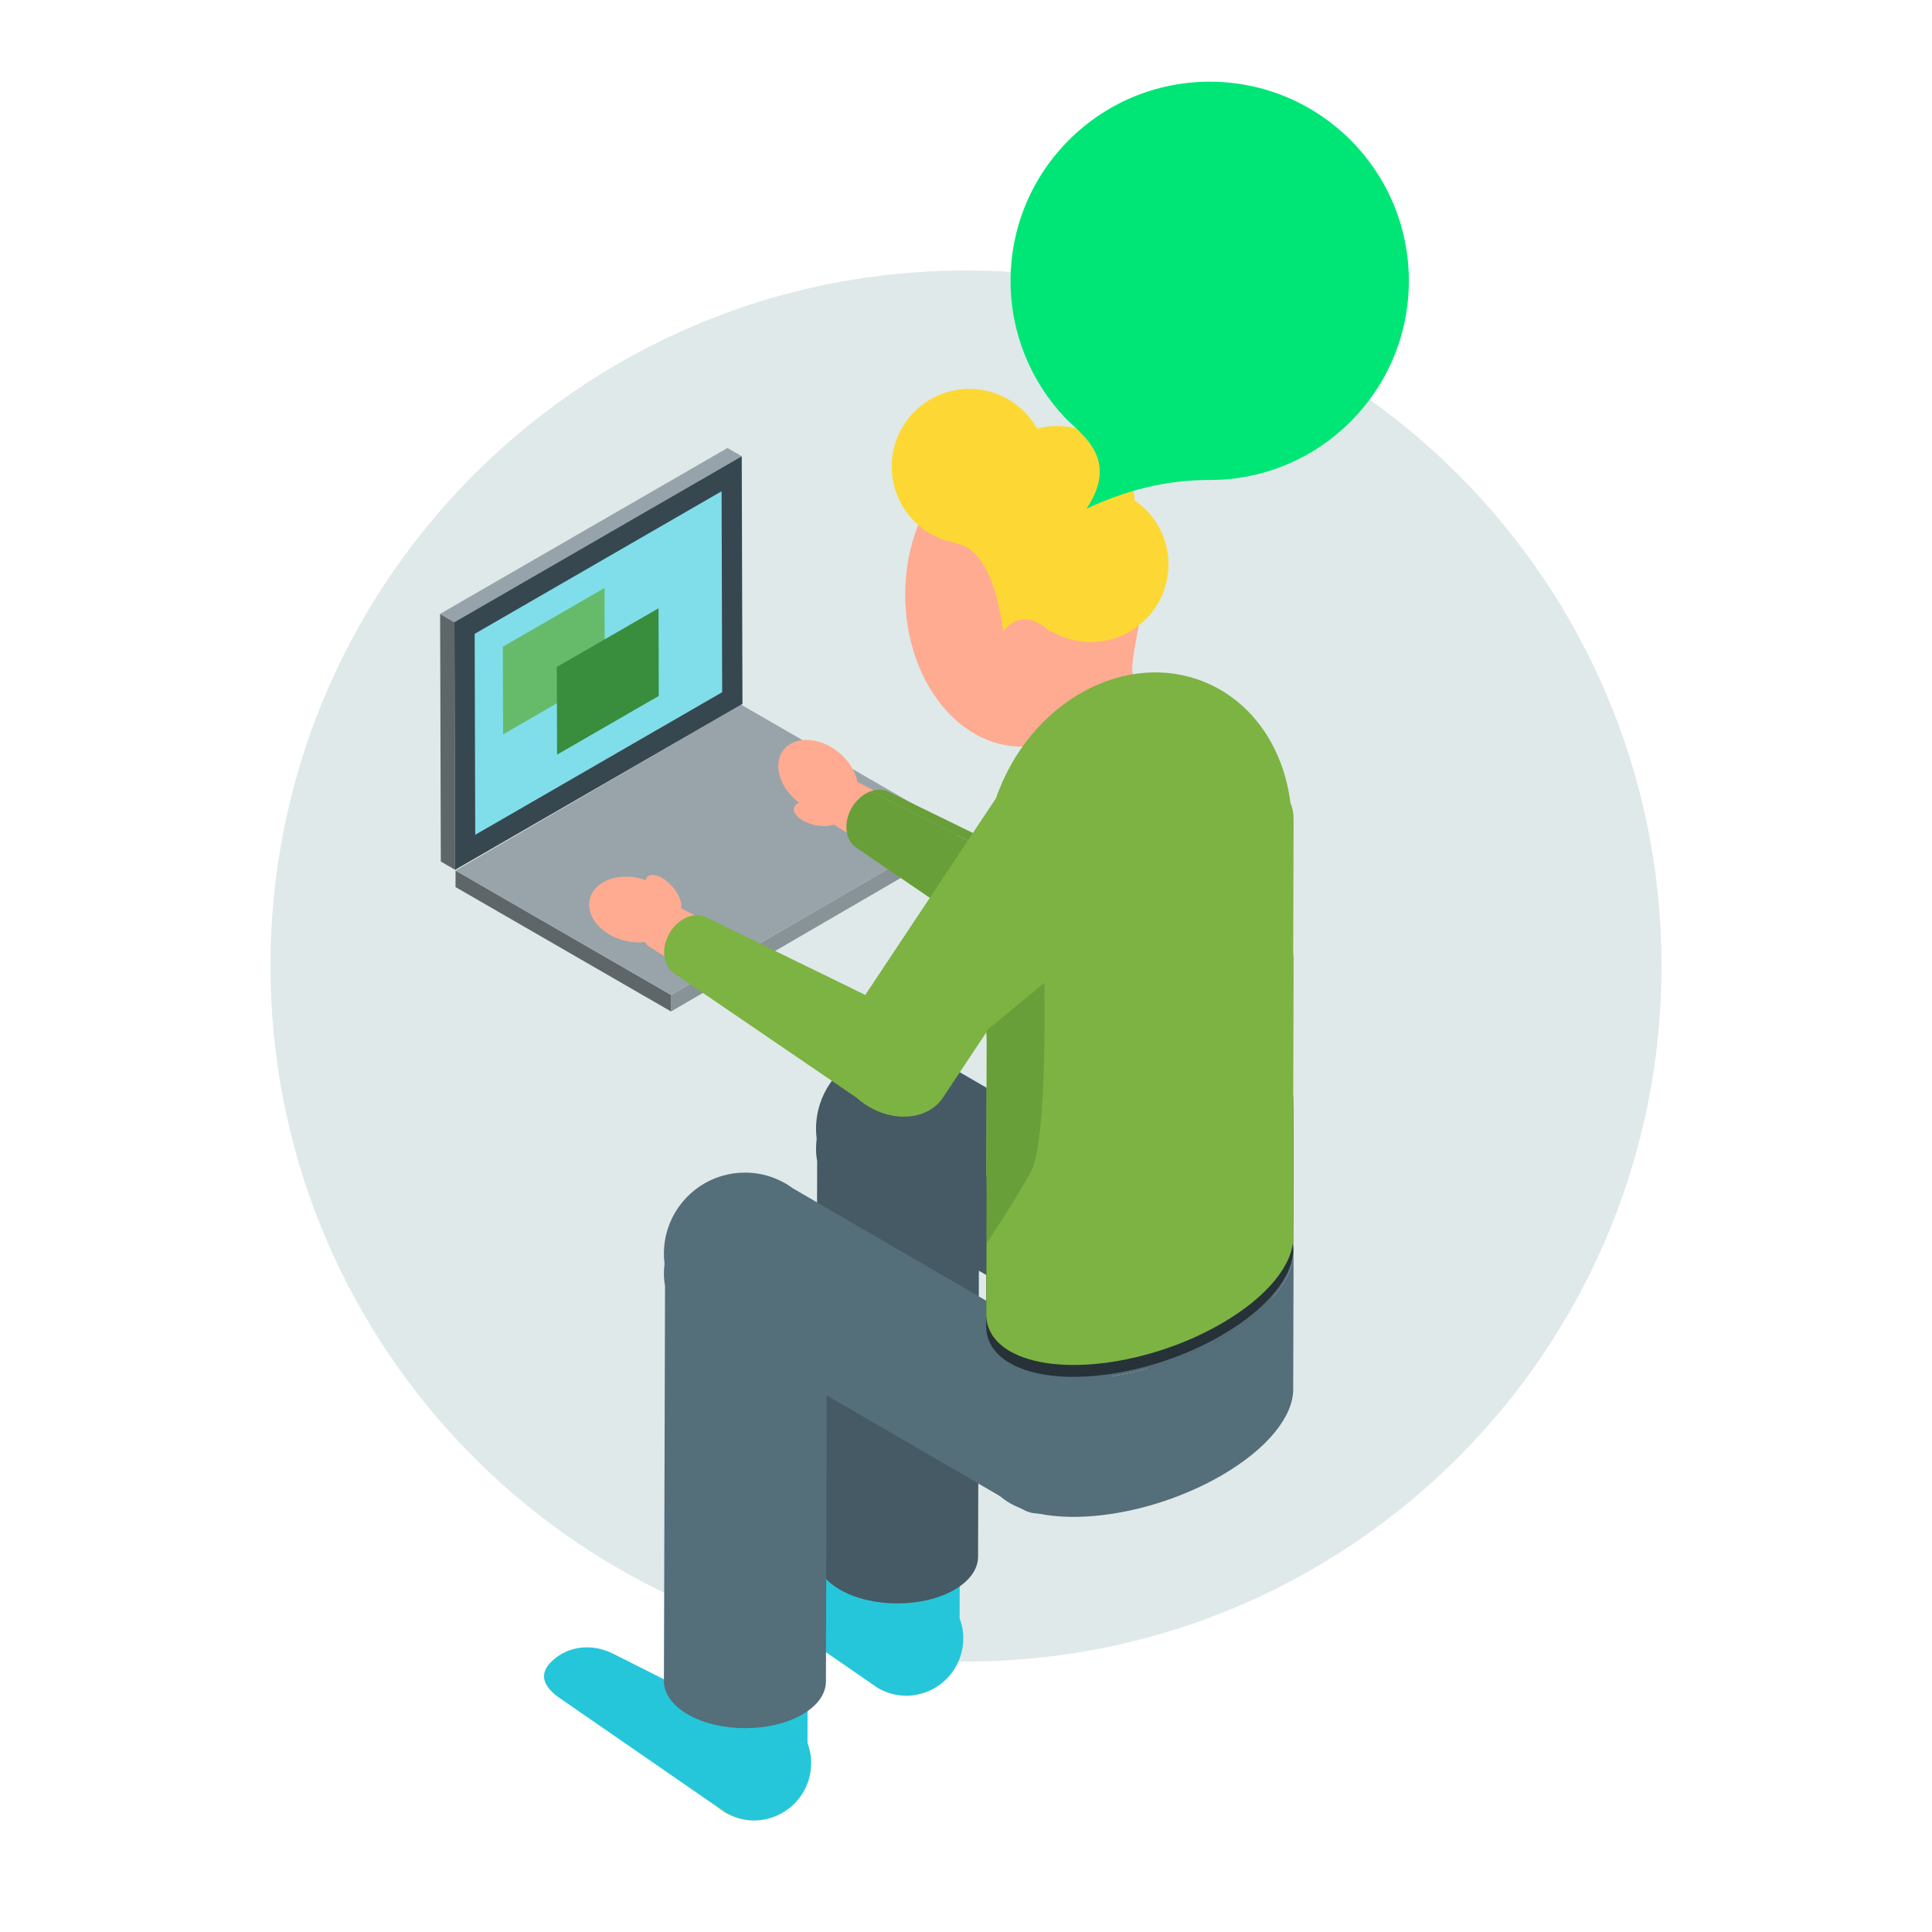 <?xml version="1.0" encoding="utf-8"?>
<!-- Generator: Adobe Illustrator 15.0.0, SVG Export Plug-In . SVG Version: 6.00 Build 0)  -->
<!DOCTYPE svg PUBLIC "-//W3C//DTD SVG 1.1//EN" "http://www.w3.org/Graphics/SVG/1.1/DTD/svg11.dtd">
<svg version="1.1" id="圖層_1" xmlns="http://www.w3.org/2000/svg" xmlns:xlink="http://www.w3.org/1999/xlink" x="0px" y="0px"
	 width="200px" height="200px" viewBox="0 0 200 200" enable-background="new 0 0 200 200" xml:space="preserve">
<path fill="#DFE9E9" d="M172,100c0,38.37-30.02,69.73-67.85,71.88c-1.371,0.08-2.762,0.12-4.15,0.12c-0.471,0-0.939,0-1.41-0.02
	c-0.58,0-1.15-0.021-1.72-0.051c-0.83-0.029-1.66-0.08-2.479-0.15C57.25,168.92,28,137.87,28,100c0-23.29,11.07-44.01,28.23-57.16
	c3.959-3.05,8.25-5.68,12.799-7.85c1.98-0.95,4.011-1.81,6.091-2.57c2.319-0.86,4.69-1.6,7.12-2.21c0.369-0.1,0.74-0.19,1.119-0.28
	c0.721-0.17,1.44-0.33,2.16-0.48c1.78-0.36,3.58-0.65,5.4-0.88c1.29-0.17,2.6-0.29,3.91-0.38C96.54,28.06,98.26,28,100,28
	C139.76,28,172,60.24,172,100z"/>
<line fill="none" x1="-351.087" y1="284.531" x2="-351.087" y2="284.16"/>
<g>
	<g>
		<path fill="#FFAB91" d="M118.863,58.425c0,2.651-2.09,10.476-1.568,11.354c0.52,0.876-6.908,7.516-11.535,7.516
			c-6.657,0-12.054-7.04-12.054-15.724c0-8.685,5.396-15.724,12.054-15.724C112.418,45.846,118.863,49.741,118.863,58.425z"/>
		<path fill="#FDD835" d="M117.457,51.79c-0.182-4.278-3.705-7.691-8.027-7.691c-0.718,0-1.411,0.095-2.071,0.271
			c-1.376-2.455-4.001-4.114-7.015-4.114c-4.438,0-8.036,3.598-8.036,8.036c0,3.944,2.841,7.223,6.588,7.904
			c0.104,0.044,0.235,0.088,0.4,0.133c3.843,1.048,4.543,9.084,4.543,9.084s1.747-2.917,4.891,0
			c0.025-0.028,0.045-0.062,0.068-0.091c1.206,0.723,2.617,1.139,4.125,1.139c4.438,0,8.037-3.598,8.037-8.037
			C120.96,55.669,119.571,53.237,117.457,51.79z"/>
		<g>
			<g enable-background="new    ">
				<g>
					<polygon fill="#889398" points="99.023,85.824 99.018,87.532 69.465,104.707 69.47,102.998 					"/>
				</g>
				<g>
					<polygon fill="#5E666A" points="69.47,102.998 69.465,104.707 47.155,91.827 47.16,90.118 					"/>
				</g>
				<g>
					<polygon fill="#98A4AA" points="99.023,85.824 69.47,102.998 47.16,90.118 76.713,72.943 					"/>
				</g>
			</g>
		</g>
		<g>
			<g enable-background="new    ">
				<g>
					<polygon fill="#5E6669" points="47.111,90.042 45.633,89.184 45.561,63.548 47.038,64.407 					"/>
				</g>
				<g>
					<polygon fill="#97A3AA" points="47.038,64.407 45.561,63.548 75.308,46.374 76.785,47.232 					"/>
				</g>
				<g>
					<g>
						<polygon fill="#80DEEA" points="48.088,65.011 75.742,49.045 75.808,72.263 48.153,88.229 						"/>
						<path fill="#37474F" d="M74.699,50.857l0.059,20.802L49.197,86.417l-0.059-20.802L74.699,50.857 M76.785,47.232L47.038,64.407
							l0.073,25.635l29.748-17.175L76.785,47.232L76.785,47.232z"/>
					</g>
				</g>
			</g>
		</g>
		<path fill="#FFAB91" d="M73.975,96.407c-0.033-0.242-0.108-0.449-0.226-0.606c-0.088-0.119-0.2-0.208-0.336-0.264
			c0.004,0.001,0.008,0.002,0.013,0.004c0.016,0.007,0.033,0.016,0.049,0.023c-0.992-0.516-1.982-1.031-2.974-1.547
			c0.136-0.566-0.207-1.467-0.921-2.265c-0.901-1.006-2.04-1.457-2.543-1.006c-0.103,0.091-0.162,0.22-0.198,0.364
			c-0.186-0.065-0.375-0.126-0.571-0.175c-2.434-0.608-4.767,0.341-5.211,2.119c-0.444,1.779,1.168,3.714,3.603,4.321
			c0.73,0.184,1.45,0.223,2.114,0.144c0.009,0.018,0.015,0.039,0.024,0.055c0.089,0.156,0.205,0.281,0.345,0.373l3.598,2.32
			c-0.004-0.002-0.006-0.007-0.01-0.009c0.126,0.083,0.275,0.133,0.448,0.137c0.076,0.002,0.153-0.004,0.233-0.019
			c0.079-0.013,0.159-0.035,0.239-0.064c0.081-0.028,0.162-0.063,0.243-0.106c0.081-0.042,0.163-0.09,0.244-0.144
			c0.148-0.099,0.295-0.217,0.438-0.353c0.143-0.134,0.281-0.285,0.411-0.448s0.254-0.342,0.367-0.531
			c0.113-0.188,0.217-0.387,0.306-0.594c0.14-0.322,0.234-0.634,0.286-0.925C73.998,96.918,74.007,96.646,73.975,96.407z
			 M70.302,98.881c-0.01,0.098-0.015,0.19-0.015,0.281C70.287,99.071,70.292,98.979,70.302,98.881z M70.452,98.175
			c-0.008,0.025-0.017,0.05-0.023,0.076C70.435,98.225,70.443,98.2,70.452,98.175z M70.341,98.602
			c-0.004,0.021-0.007,0.042-0.011,0.065c0.003-0.016,0.003-0.029,0.006-0.044C70.337,98.616,70.34,98.608,70.341,98.602z
			 M70.288,99.288c0.005,0.112,0.019,0.217,0.041,0.315c-0.018-0.082-0.034-0.167-0.041-0.258
			C70.286,99.326,70.289,99.305,70.288,99.288z M70.418,99.876c0.007,0.014,0.014,0.03,0.021,0.042
			c-0.003-0.005-0.007-0.009-0.01-0.014C70.424,99.896,70.423,99.885,70.418,99.876z M70.335,99.641
			c0.002,0.007,0.005,0.013,0.006,0.021C70.34,99.654,70.337,99.648,70.335,99.641z M70.555,100.1
			c0.009,0.011,0.019,0.02,0.028,0.03C70.574,100.119,70.564,100.11,70.555,100.1z M73.263,95.489
			c0.019,0.005,0.038,0.009,0.056,0.014c0.019,0.005,0.037,0.011,0.055,0.018c0.01,0.003,0.019,0.007,0.028,0.011
			C73.357,95.514,73.312,95.5,73.263,95.489z"/>
		<path fill="#FFAB91" d="M93.193,83.828c-0.033-0.242-0.109-0.448-0.226-0.606c-0.088-0.119-0.2-0.208-0.336-0.265
			c0.004,0.002,0.009,0.003,0.013,0.006c0.017,0.006,0.033,0.014,0.048,0.023c-1.266-0.658-2.532-1.316-3.798-1.975
			c-0.017-0.009-0.035-0.017-0.053-0.025c-0.018-0.008-0.037-0.016-0.056-0.022c-0.009-0.003-0.019-0.007-0.028-0.01
			c-0.194-1.106-0.9-2.268-2.025-3.145c-1.978-1.543-4.495-1.624-5.623-0.178c-1.128,1.445-0.439,3.868,1.539,5.411
			c0.023,0.019,0.046,0.033,0.069,0.05c-0.281,0.131-0.471,0.317-0.526,0.554c-0.153,0.658,0.79,1.44,2.105,1.746
			c0.792,0.185,1.537,0.154,2.039-0.043c0.009,0.006,0.017,0.016,0.026,0.021l3.598,2.32c-0.004-0.002-0.007-0.006-0.01-0.009
			c0.125,0.083,0.274,0.133,0.447,0.139c0.077,0.001,0.154-0.005,0.233-0.02c0.079-0.014,0.159-0.035,0.239-0.063
			c0.081-0.029,0.162-0.065,0.243-0.106c0.082-0.042,0.163-0.09,0.244-0.144c0.147-0.099,0.295-0.218,0.437-0.352
			c0.143-0.135,0.281-0.286,0.411-0.451c0.132-0.163,0.255-0.34,0.368-0.528c0.113-0.189,0.216-0.388,0.305-0.596
			c0.14-0.322,0.234-0.634,0.287-0.925C93.216,84.338,93.225,84.066,93.193,83.828z M89.52,86.302
			c-0.01,0.098-0.015,0.191-0.015,0.281C89.505,86.493,89.51,86.399,89.52,86.302z M89.669,85.595
			c-0.007,0.024-0.016,0.05-0.023,0.076C89.654,85.646,89.661,85.619,89.669,85.595z M89.559,86.022
			c-0.005,0.022-0.007,0.044-0.011,0.065c0.002-0.014,0.002-0.029,0.005-0.043C89.555,86.037,89.558,86.029,89.559,86.022z
			 M89.506,86.708c0.005,0.112,0.019,0.218,0.041,0.315c-0.019-0.083-0.034-0.167-0.041-0.259
			C89.504,86.747,89.506,86.727,89.506,86.708z M89.637,87.297c0.006,0.015,0.013,0.03,0.02,0.044
			c-0.002-0.005-0.006-0.009-0.009-0.014C89.643,87.318,89.641,87.306,89.637,87.297z M89.553,87.062
			c0.002,0.007,0.005,0.013,0.006,0.02C89.558,87.075,89.555,87.069,89.553,87.062z M89.773,87.52
			c0.009,0.011,0.019,0.021,0.027,0.03C89.792,87.54,89.782,87.531,89.773,87.52z M92.481,82.91
			c0.019,0.004,0.038,0.009,0.056,0.014s0.036,0.011,0.054,0.017c0.01,0.003,0.02,0.008,0.03,0.012
			C92.575,82.936,92.53,82.921,92.481,82.91z"/>
		<g>
			<g enable-background="new    ">
				<g>
					<path fill="#26C6DA" d="M99.72,169.606c0,2.792-1.931,5.138-4.527,5.769c-0.035,0.007-0.074,0.018-0.109,0.025
						c-0.303,0.069-0.62,0.114-0.94,0.136c-0.104,0.008-0.213,0.011-0.321,0.011c-1.091-0.008-2.107-0.308-2.981-0.825
						c-0.231-0.16-0.461-0.317-0.692-0.478c-0.133-0.092-0.262-0.183-0.396-0.272c-0.883-0.612-1.768-1.221-2.651-1.832
						c-2.976-2.056-5.952-4.112-8.927-6.167c-1.479-1.021-2.954-2.046-4.434-3.063c-0.837-0.574-2.702-2.021-0.954-3.769
						c1.747-1.746,4.289-1.922,6.402-0.876c2.058,1.019,4.099,2.068,6.151,3.099c0.495,0.248,0.988,0.497,1.483,0.744
						c0.168-0.768,0.758-1.509,1.774-2.099c2.45-1.423,6.433-1.423,8.896,0c1.24,0.716,1.86,1.655,1.855,2.592l-0.01,4.906
						C99.583,168.16,99.72,168.869,99.72,169.606z"/>
				</g>
			</g>
		</g>
		<path fill="#455A64" d="M130.087,128.853c0.005,0.004,0.01,0.005,0.016,0.008c-0.032-0.018-0.06-0.03-0.088-0.048l-32.195-18.712
			c-0.476-0.353-0.989-0.654-1.538-0.895c-1.044-0.472-2.201-0.73-3.42-0.73c-0.779,0-1.535,0.105-2.251,0.308
			c-0.279,0.076-0.555,0.168-0.82,0.276c-3.11,1.223-5.315,4.255-5.315,7.802c0,0.35,0.021,0.692,0.066,1.027
			c-0.045,0.356-0.066,0.706-0.066,1.053c0.002,0.451,0.044,0.868,0.118,1.252l-0.116,40.912c-0.003,1.25,0.822,2.504,2.475,3.458
			c3.286,1.896,8.594,1.898,11.858,0.001c1.622-0.942,2.435-2.176,2.438-3.411c0.027-9.871,0.056-19.74,0.084-29.61
			c6.761,3.928,13.521,7.856,20.279,11.784c-0.008-0.005-0.015-0.012-0.022-0.018c1.088,0.687,2.622,0.622,4.319-0.359
			c3.287-1.897,5.941-6.496,5.93-10.271C131.833,130.793,131.165,129.469,130.087,128.853z M129.828,128.723
			c-0.047-0.02-0.093-0.039-0.139-0.057c0.02,0.007,0.043,0.012,0.063,0.02C129.778,128.697,129.803,128.712,129.828,128.723z
			 M129.381,128.567c-0.058-0.016-0.114-0.03-0.173-0.042c0.043,0.009,0.085,0.018,0.129,0.028
			C129.353,128.558,129.365,128.563,129.381,128.567z M128.757,128.466c0.056,0.004,0.112,0.011,0.168,0.015
			c0.045,0.003,0.091,0.01,0.136,0.02c0.039,0.005,0.074,0.011,0.112,0.018c0.008,0.002,0.015,0.004,0.022,0.006
			c-0.223-0.044-0.456-0.064-0.698-0.061c0.017,0,0.034-0.005,0.05-0.005C128.617,128.458,128.69,128.463,128.757,128.466z
			 M127.527,128.592c-0.028,0.006-0.055,0.013-0.084,0.021c0.021-0.006,0.042-0.013,0.063-0.018
			C127.513,128.594,127.52,128.593,127.527,128.592z M128.082,128.49c-0.026,0.002-0.054,0.007-0.081,0.01
			C128.028,128.497,128.056,128.493,128.082,128.49z M127.315,128.647c-0.05,0.013-0.099,0.029-0.148,0.045
			c0.032-0.009,0.063-0.022,0.095-0.03C127.28,128.656,127.298,128.651,127.315,128.647z M127.008,128.746
			c-0.058,0.021-0.115,0.042-0.174,0.064C126.893,128.788,126.95,128.768,127.008,128.746z M126.689,128.869
			c-0.057,0.024-0.112,0.049-0.168,0.074C126.577,128.918,126.633,128.894,126.689,128.869z M126.326,129.035
			c-0.04,0.02-0.082,0.039-0.123,0.061C126.244,129.074,126.286,129.055,126.326,129.035z M85.403,122.172
			c0.053,0.064,0.1,0.132,0.158,0.195C85.503,122.304,85.456,122.236,85.403,122.172z M84.613,120.34
			c0.006,0.076,0.007,0.153,0.02,0.229C84.62,120.493,84.619,120.416,84.613,120.34z M84.693,120.81
			c0.019,0.073,0.032,0.148,0.057,0.224C84.725,120.958,84.711,120.883,84.693,120.81z M84.85,121.27
			c0.032,0.074,0.056,0.147,0.094,0.221C84.906,121.417,84.881,121.344,84.85,121.27z M85.085,121.725
			c0.043,0.07,0.08,0.142,0.128,0.211C85.165,121.866,85.128,121.795,85.085,121.725z M85.987,122.783
			c-0.065-0.058-0.119-0.117-0.18-0.176C85.868,122.666,85.921,122.726,85.987,122.783z M86.316,123.041
			c0.059,0.045,0.111,0.092,0.173,0.137C86.427,123.133,86.375,123.087,86.316,123.041z M120.191,141.356
			c-0.002-0.008-0.004-0.016-0.006-0.023C120.188,141.341,120.189,141.349,120.191,141.356z M120.098,141.002
			c-0.002-0.006-0.003-0.011-0.004-0.016C120.095,140.991,120.096,140.996,120.098,141.002z M120.361,141.816
			c0.013,0.031,0.026,0.063,0.04,0.093c-0.003-0.006-0.007-0.013-0.01-0.019C120.382,141.866,120.371,141.841,120.361,141.816z
			 M120.451,142.012c0.007,0.013,0.013,0.025,0.02,0.039c-0.003-0.007-0.007-0.011-0.009-0.018
			C120.458,142.026,120.454,142.019,120.451,142.012z M120.382,136.683c0.767-2.603,2.468-5.18,4.527-6.754
			C122.851,131.503,121.149,134.081,120.382,136.683z"/>
		<g>
			<g enable-background="new    ">
				<g>
					<path fill="#26C6DA" d="M83.973,182.518c0,2.792-1.932,5.137-4.529,5.77c-0.035,0.007-0.073,0.018-0.108,0.023
						c-0.304,0.07-0.619,0.117-0.94,0.137c-0.105,0.008-0.213,0.011-0.321,0.011c-1.09-0.008-2.107-0.308-2.981-0.825
						c-0.23-0.16-0.461-0.317-0.691-0.479c-0.133-0.091-0.262-0.182-0.396-0.271c-0.884-0.612-1.768-1.22-2.652-1.832
						c-2.975-2.055-5.952-4.11-8.927-6.167c-1.478-1.021-2.954-2.046-4.435-3.063c-0.836-0.573-2.701-2.021-0.954-3.768
						c1.748-1.747,4.289-1.923,6.403-0.877c2.058,1.018,4.099,2.069,6.15,3.099c0.494,0.247,0.989,0.497,1.483,0.745
						c0.167-0.77,0.758-1.51,1.775-2.101c2.449-1.422,6.433-1.422,8.896,0c1.241,0.716,1.859,1.657,1.855,2.593l-0.01,4.906
						C83.836,181.07,83.973,181.78,83.973,182.518z"/>
				</g>
			</g>
		</g>
		<g>
			<g enable-background="new    ">
				<g>
					<path fill="#FFCA28" d="M79.336,188.311c-0.304,0.07-0.619,0.117-0.94,0.137c0.349-0.014,0.691-0.06,1.021-0.137
						c0.01-0.006,0.017-0.017,0.027-0.023C79.409,188.294,79.371,188.305,79.336,188.311z"/>
				</g>
			</g>
		</g>
		<path fill="#FFCA28" d="M78.075,188.458h-0.042c-1.104,0-2.135-0.301-3.019-0.825c-0.242-0.143-0.476-0.305-0.692-0.479
			c-0.108-0.087-0.213-0.179-0.315-0.271c0.134,0.09,0.262,0.181,0.396,0.271c0.23,0.161,0.461,0.318,0.691,0.479
			C75.967,188.15,76.984,188.45,78.075,188.458z"/>
		<path fill="#546E7A" d="M114.34,141.764c0.004,0.004,0.01,0.006,0.015,0.008c-0.03-0.017-0.06-0.03-0.088-0.048l-32.195-18.712
			c-0.475-0.354-0.989-0.653-1.538-0.895c-1.044-0.473-2.201-0.73-3.421-0.73c-0.779,0-1.534,0.104-2.25,0.308
			c-0.28,0.077-0.555,0.168-0.821,0.275c-3.109,1.223-5.314,4.256-5.314,7.803c0,0.351,0.021,0.692,0.066,1.028
			c-0.046,0.355-0.066,0.705-0.066,1.051c0.002,0.452,0.043,0.868,0.117,1.253l-0.116,40.912c-0.003,1.251,0.822,2.504,2.475,3.458
			c3.286,1.897,8.594,1.898,11.859,0.002c1.622-0.943,2.434-2.177,2.437-3.412c0.028-9.87,0.056-19.74,0.084-29.61
			c6.76,3.928,13.52,7.856,20.28,11.784c-0.009-0.006-0.015-0.012-0.022-0.017c1.087,0.686,2.621,0.621,4.319-0.36
			c3.286-1.897,5.941-6.496,5.931-10.271C116.086,143.704,115.417,142.38,114.34,141.764z M114.08,141.635
			c-0.045-0.021-0.091-0.04-0.139-0.059c0.02,0.009,0.044,0.013,0.064,0.021C114.031,141.609,114.055,141.623,114.08,141.635z
			 M113.633,141.479c-0.057-0.015-0.114-0.03-0.172-0.041c0.042,0.008,0.085,0.016,0.128,0.026
			C113.604,141.469,113.617,141.475,113.633,141.479z M113.009,141.377c0.058,0.004,0.112,0.01,0.168,0.014
			c0.046,0.004,0.092,0.011,0.137,0.021c0.038,0.004,0.073,0.01,0.112,0.018c0.007,0.001,0.015,0.004,0.022,0.005
			c-0.223-0.044-0.456-0.063-0.697-0.061c0.015-0.001,0.032-0.003,0.049-0.003C112.869,141.371,112.943,141.374,113.009,141.377z
			 M111.779,141.502c-0.027,0.007-0.055,0.014-0.083,0.021c0.021-0.006,0.042-0.014,0.063-0.017
			C111.767,141.505,111.773,141.504,111.779,141.502z M112.334,141.401c-0.026,0.003-0.054,0.007-0.08,0.01
			C112.28,141.407,112.308,141.404,112.334,141.401z M111.567,141.559c-0.05,0.014-0.098,0.029-0.147,0.046
			c0.031-0.01,0.063-0.022,0.095-0.032C111.532,141.567,111.55,141.564,111.567,141.559z M111.261,141.657
			c-0.058,0.021-0.116,0.042-0.175,0.065C111.145,141.699,111.203,141.678,111.261,141.657z M110.941,141.781
			c-0.055,0.023-0.112,0.047-0.168,0.072C110.829,141.828,110.887,141.805,110.941,141.781z M110.579,141.946
			c-0.041,0.021-0.082,0.038-0.123,0.061C110.497,141.984,110.538,141.967,110.579,141.946z M69.656,135.082
			c0.054,0.066,0.1,0.133,0.159,0.196C69.756,135.215,69.709,135.148,69.656,135.082z M68.865,133.252
			c0.007,0.075,0.008,0.151,0.021,0.229C68.873,133.403,68.872,133.327,68.865,133.252z M68.945,133.72
			c0.02,0.075,0.032,0.15,0.057,0.224C68.977,133.87,68.964,133.795,68.945,133.72z M69.103,134.183
			c0.031,0.072,0.056,0.146,0.093,0.217C69.159,134.328,69.134,134.255,69.103,134.183z M69.338,134.636
			c0.042,0.07,0.08,0.141,0.128,0.21C69.418,134.776,69.381,134.706,69.338,134.636z M70.24,135.694
			c-0.066-0.058-0.12-0.118-0.18-0.175C70.12,135.576,70.174,135.637,70.24,135.694z M70.568,135.953
			c0.059,0.045,0.111,0.092,0.173,0.135C70.679,136.045,70.627,135.998,70.568,135.953z M104.445,154.268
			c-0.004-0.008-0.006-0.016-0.007-0.023C104.439,154.252,104.441,154.26,104.445,154.268z M104.351,153.914
			c-0.002-0.006-0.003-0.012-0.003-0.017C104.348,153.902,104.349,153.908,104.351,153.914z M104.613,154.728
			c0.014,0.031,0.026,0.063,0.041,0.094c-0.004-0.007-0.007-0.014-0.01-0.02C104.634,154.777,104.624,154.752,104.613,154.728z
			 M104.703,154.922c0.007,0.014,0.014,0.026,0.021,0.04c-0.004-0.007-0.008-0.011-0.011-0.017
			C104.711,154.938,104.708,154.93,104.703,154.922z M104.634,149.594c0.769-2.602,2.468-5.179,4.527-6.753
			C107.104,144.415,105.403,146.992,104.634,149.594z"/>
		<g>
			<g enable-background="new    ">
				<g>
					<path fill="#546E7A" d="M133.911,129.608l-0.04,14.242c-0.008,2.753-2.62,6.097-7.389,8.868
						c-7.412,4.307-17.229,5.603-21.923,2.893c-1.675-0.967-2.472-2.314-2.468-3.841l0.039-14.242
						c-0.003,1.527,0.794,2.874,2.469,3.841c4.693,2.71,14.511,1.414,21.923-2.893C131.29,135.706,133.904,132.361,133.911,129.608z
						"/>
				</g>
				<g>
					<path fill="#546E7A" d="M131.445,125.769c4.694,2.71,2.489,8.401-4.923,12.708s-17.229,5.603-21.923,2.893
						c-4.696-2.711-2.49-8.4,4.921-12.709C116.932,124.353,126.75,123.058,131.445,125.769z"/>
				</g>
			</g>
		</g>
		<g>
			<g enable-background="new    ">
				<g>
					<path fill="#689F38" d="M91.983,81.965l22.136,10.81c-0.012-0.007-0.023-0.011-0.036-0.017
						c-0.012-0.004-0.024-0.009-0.037-0.012c-0.013-0.003-0.027-0.005-0.04-0.009c-0.014-0.002-0.028-0.003-0.042-0.005
						c-0.078-0.006-0.164,0.002-0.255,0.026c-0.094,0.025-0.192,0.066-0.298,0.122c-0.106,0.056-0.219,0.127-0.336,0.213
						c-0.118,0.087-0.241,0.187-0.368,0.301L90.151,81.906c0.133-0.046,0.266-0.084,0.4-0.11c0.133-0.025,0.266-0.041,0.398-0.045
						c0.132-0.004,0.263,0.002,0.392,0.02c0.128,0.018,0.254,0.046,0.377,0.086c0.024,0.008,0.047,0.016,0.069,0.024
						c0.023,0.008,0.045,0.017,0.068,0.026c0.022,0.009,0.043,0.018,0.065,0.027S91.962,81.954,91.983,81.965z"/>
				</g>
				<g>
					<path fill="#689F38" d="M108.975,101.622L88.623,87.739c-0.221-0.151-0.412-0.345-0.565-0.575
						c-0.155-0.232-0.272-0.499-0.347-0.792c-0.075-0.297-0.106-0.619-0.087-0.956c0.019-0.339,0.087-0.694,0.211-1.052
						c0.103-0.299,0.238-0.582,0.398-0.842s0.345-0.498,0.548-0.709c0.202-0.21,0.423-0.394,0.654-0.547
						c0.23-0.151,0.471-0.272,0.716-0.359l22.556,11.488c-0.235,0.212-0.483,0.47-0.738,0.766c-0.258,0.299-0.52,0.635-0.779,1.002
						c-0.262,0.368-0.52,0.766-0.767,1.181c-0.248,0.417-0.482,0.851-0.699,1.294c-0.257,0.529-0.467,1.027-0.626,1.482
						c-0.157,0.448-0.266,0.853-0.325,1.2c-0.06,0.341-0.07,0.627-0.034,0.848C108.772,101.385,108.853,101.539,108.975,101.622z"/>
				</g>
				<g>
					<path fill="#689F38" d="M112.707,93.395c0.127-0.114,0.25-0.214,0.368-0.301c0.117-0.085,0.229-0.157,0.336-0.213
						c0.105-0.056,0.204-0.097,0.298-0.122c0.091-0.024,0.177-0.033,0.255-0.026c0.215,0.02,0.353,0.166,0.417,0.408
						c0.063,0.235,0.058,0.562-0.009,0.955c-0.065,0.384-0.189,0.834-0.369,1.328c-0.177,0.486-0.407,1.019-0.69,1.579
						c-0.182,0.36-0.375,0.713-0.575,1.052s-0.408,0.665-0.619,0.973c-0.211,0.31-0.427,0.602-0.641,0.873
						c-0.218,0.272-0.435,0.523-0.646,0.744c-0.116,0.121-0.23,0.234-0.344,0.338c-0.113,0.104-0.224,0.199-0.332,0.282
						c-0.109,0.085-0.215,0.158-0.316,0.219c-0.104,0.063-0.203,0.112-0.297,0.148c-0.273,0.103-0.48,0.081-0.619-0.048
						c-0.142-0.135-0.211-0.385-0.205-0.733c0.006-0.358,0.09-0.816,0.256-1.355c0.168-0.55,0.419-1.177,0.749-1.856
						c0.217-0.443,0.451-0.876,0.699-1.294c0.247-0.416,0.505-0.813,0.767-1.181c0.26-0.367,0.521-0.703,0.779-1.002
						C112.224,93.865,112.472,93.606,112.707,93.395z"/>
				</g>
			</g>
		</g>
		<g>
			<g enable-background="new    ">
				<g>
					<path fill="#263238" d="M133.911,115.112l-0.04,14.241c-0.008,2.755-2.62,6.098-7.389,8.868
						c-7.412,4.308-17.229,5.604-21.923,2.894c-1.675-0.968-2.472-2.313-2.468-3.842l0.039-14.241
						c-0.003,1.528,0.794,2.874,2.469,3.842c4.693,2.709,14.511,1.414,21.923-2.894C131.29,121.21,133.904,117.866,133.911,115.112z
						"/>
				</g>
				<g>
					<path fill="#263238" d="M131.445,111.272c4.694,2.71,2.489,8.401-4.923,12.708c-7.412,4.308-17.229,5.603-21.923,2.894
						c-4.696-2.711-2.49-8.402,4.921-12.709C116.932,109.857,126.75,108.561,131.445,111.272z"/>
				</g>
			</g>
		</g>
		<path fill="#7CB342" d="M133.906,99.3c0.005-0.229-0.004-0.454-0.034-0.673l0.039-13.914c0,0.03-0.004,0.061-0.005,0.091
			c0.014-0.592-0.092-1.158-0.32-1.687c-0.704-5.667-3.922-10.524-8.984-12.551c-7.946-3.182-17.412,1.8-21.147,11.126
			c-0.125,0.312-0.24,0.626-0.351,0.94l-13.531,20.363l-16.46-8.037c-0.021-0.01-0.042-0.02-0.063-0.03
			c-0.022-0.01-0.043-0.02-0.065-0.029s-0.044-0.016-0.067-0.024c-0.022-0.009-0.045-0.017-0.068-0.024
			c-0.124-0.041-0.25-0.07-0.378-0.088c-0.129-0.018-0.26-0.024-0.392-0.02c-0.133,0.004-0.266,0.02-0.399,0.046
			c-0.134,0.026-0.268,0.063-0.401,0.108c-0.245,0.087-0.485,0.208-0.715,0.36c-0.231,0.152-0.452,0.335-0.654,0.546
			c-0.204,0.211-0.389,0.45-0.548,0.71c-0.16,0.259-0.295,0.542-0.399,0.84c-0.124,0.359-0.192,0.714-0.211,1.055
			c-0.018,0.337,0.013,0.661,0.088,0.956c0.075,0.293,0.192,0.561,0.348,0.793c0.154,0.229,0.344,0.423,0.565,0.575l18.938,12.918
			c1.444,1.294,3.396,2.066,5.302,1.934c1.618-0.114,2.89-0.858,3.623-1.964c1.493-2.245,2.985-4.491,4.477-6.736
			c0,0.194,0.014,0.384,0.039,0.572l-0.039,13.912c-0.001,0.198,0.014,0.395,0.039,0.587l-0.039,14.089
			c-0.004,1.528,0.793,2.874,2.468,3.842c4.694,2.71,14.511,1.414,21.923-2.894c4.769-2.771,7.381-6.114,7.389-8.869l0.04-14.241
			c0,0.03-0.004,0.062-0.005,0.091c0.005-0.229-0.004-0.454-0.034-0.674l0.039-14.092C133.911,99.238,133.907,99.269,133.906,99.3z
			 M102.163,107.654c0.001,0.002,0.001,0.004,0.002,0.005c0,0.008,0,0.016,0.003,0.022
			C102.165,107.672,102.165,107.663,102.163,107.654z"/>
		<polygon fill="#66BB6A" points="62.581,60.872 62.606,69.945 52.077,76.025 52.051,66.95 		"/>
		<polygon fill="#388E3C" points="68.171,62.968 68.197,72.042 57.667,78.121 57.642,69.046 		"/>
	</g>
	<path fill="#00E676" d="M145.844,29.074c0,11.386-9.229,20.615-20.616,20.615c-3.329,0-7.512,0.525-12.753,2.971
		c3.494-5.242-0.599-7.699-2.238-9.436c-3.486-3.692-5.624-8.672-5.624-14.151c0-11.386,9.23-20.616,20.615-20.616
		C136.614,8.458,145.844,17.688,145.844,29.074z"/>
	<path fill="#689F38" d="M102.166,106.645l5.94-4.892c0,0,0.35,16.423-1.398,19.567c-1.747,3.146-4.542,7.338-4.542,7.338V106.645z"
		/>
</g>
</svg>

